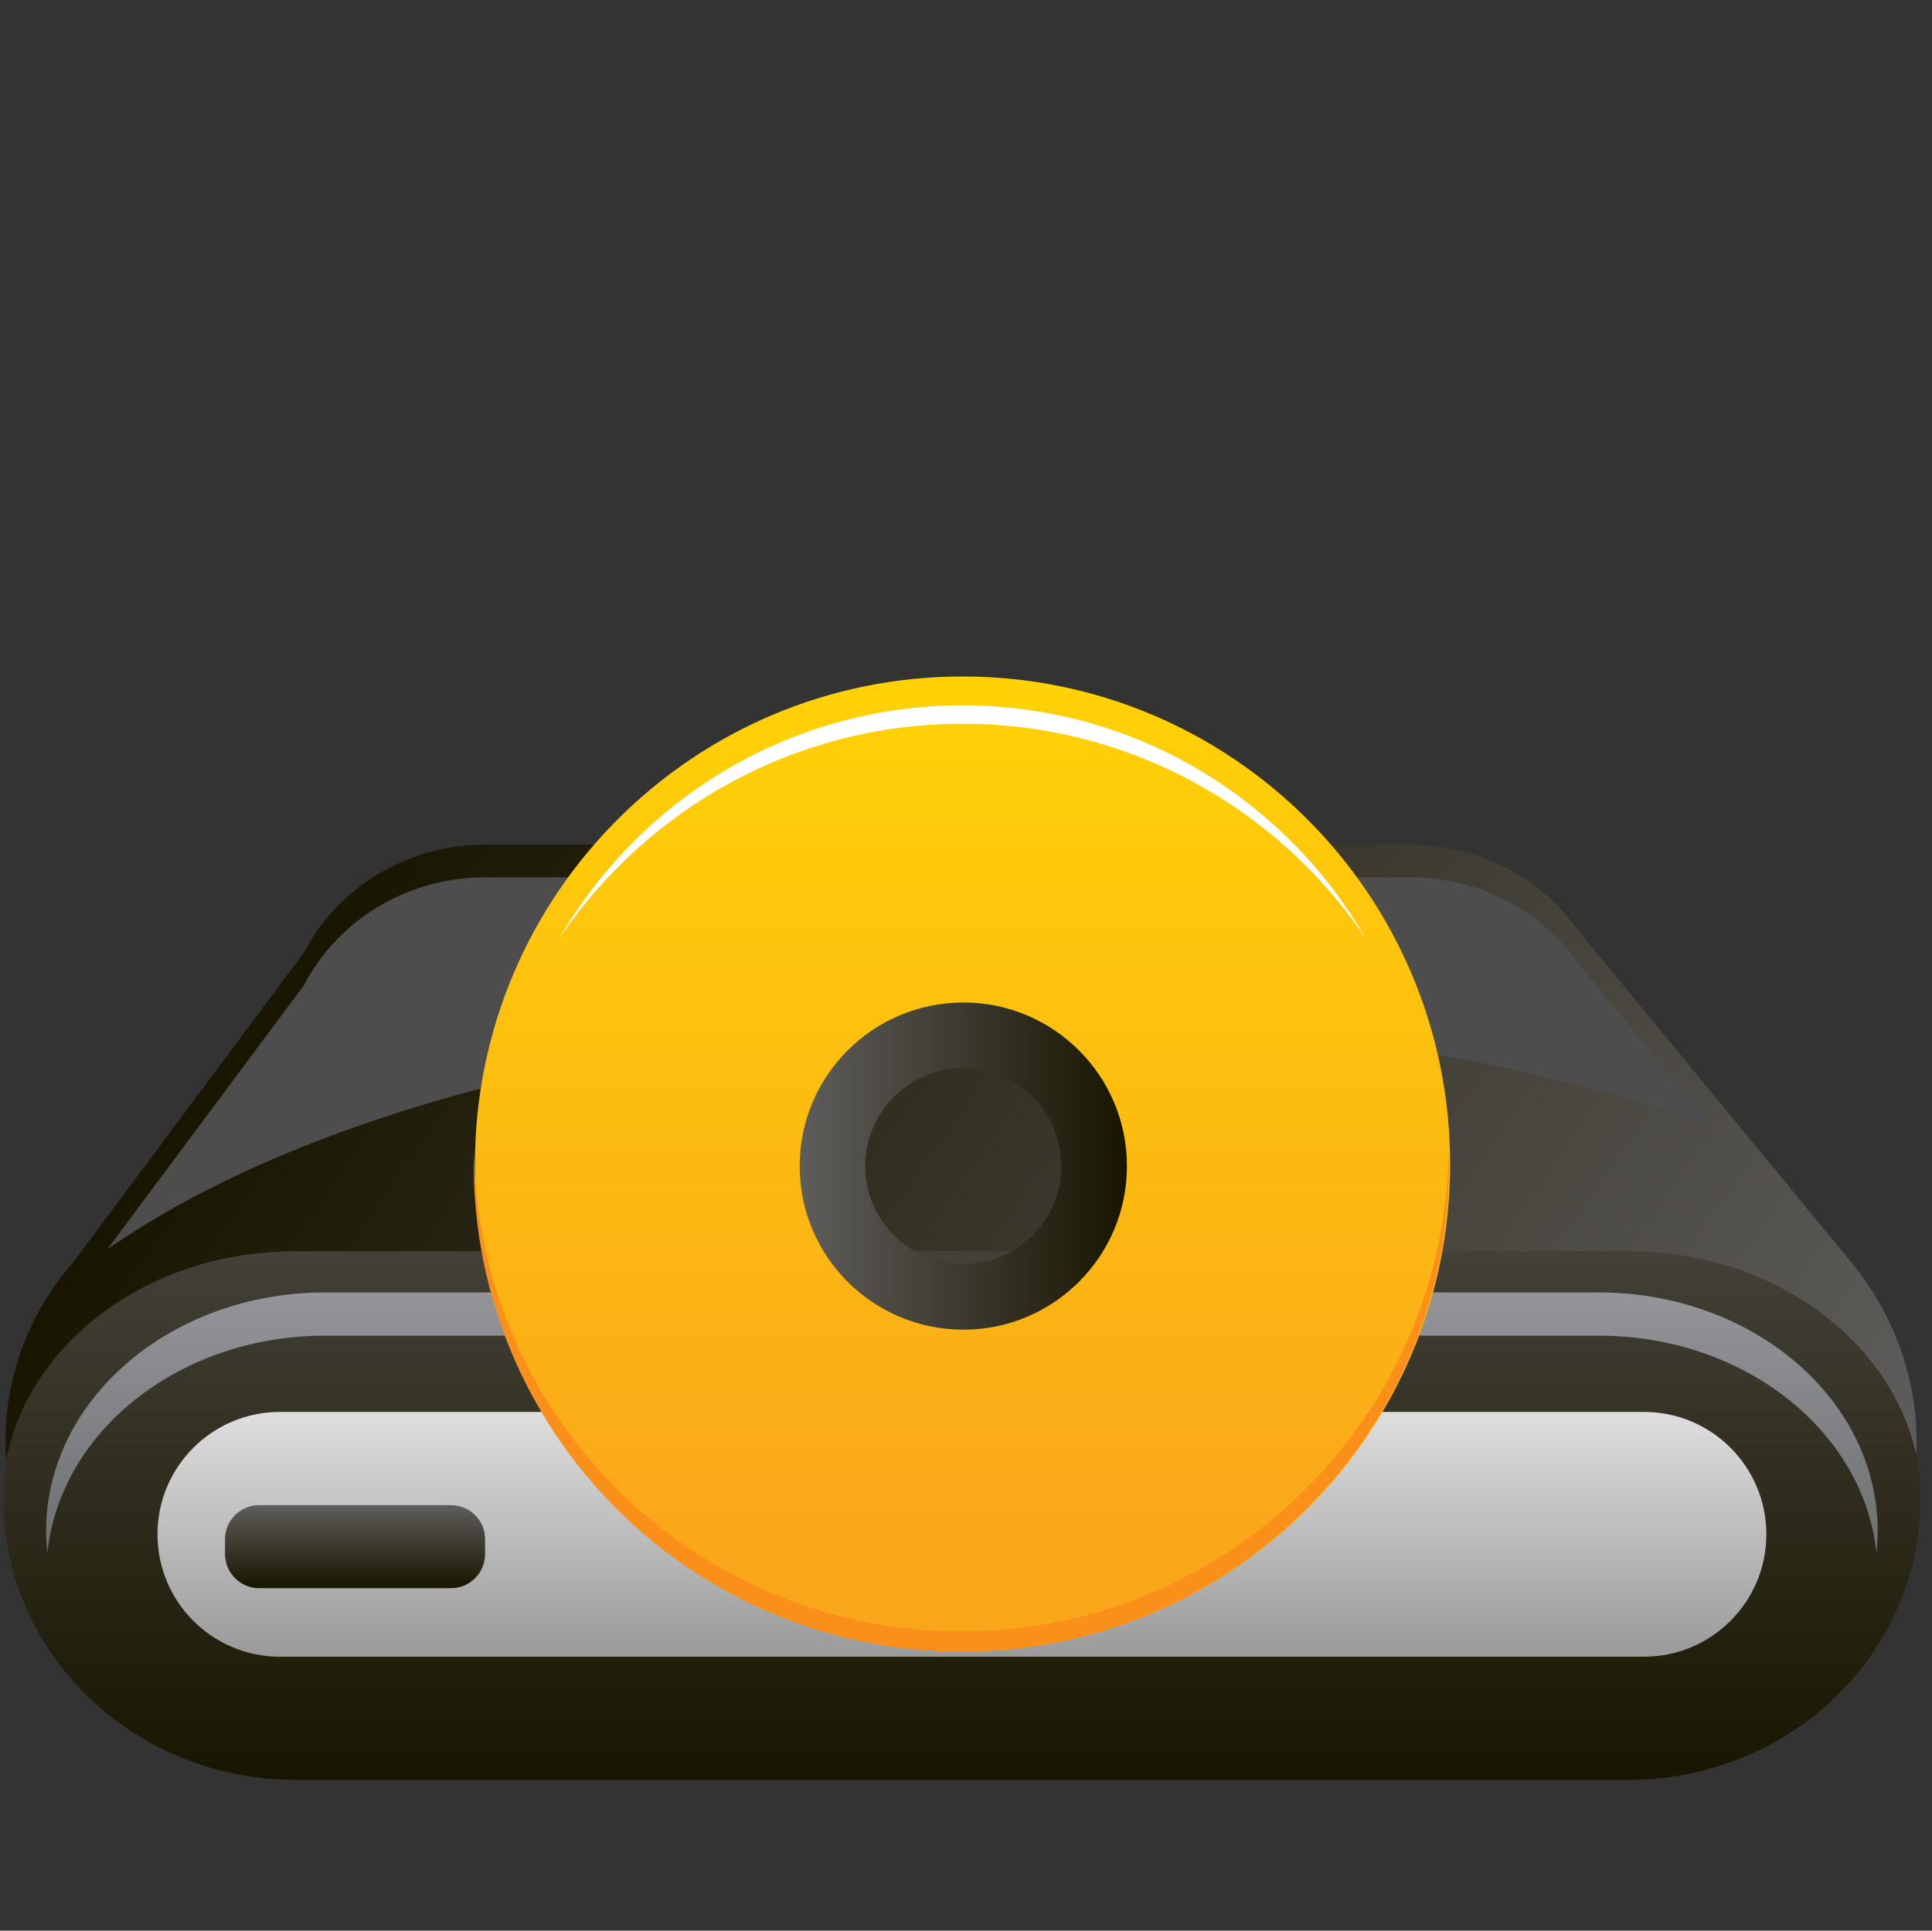 <?xml version="1.0" encoding="utf-8"?>
<!-- Generator: Adobe Illustrator 13.0.0, SVG Export Plug-In . SVG Version: 6.00 Build 14948)  -->
<!DOCTYPE svg PUBLIC "-//W3C//DTD SVG 1.1//EN" "http://www.w3.org/Graphics/SVG/1.1/DTD/svg11.dtd">
<svg version="1.1" id="Layer_1" xmlns="http://www.w3.org/2000/svg" xmlns:xlink="http://www.w3.org/1999/xlink" x="0px" y="0px"
	 width="128.074px" height="128px" viewBox="0 0 128.074 128" enable-background="new 0 0 128.074 128" xml:space="preserve">
<rect x="0" y="0" width="128.074" height="128" fill="#333333" stroke="none"/>
<g>
	<g>
		<linearGradient id="SVGID_1_" gradientUnits="userSpaceOnUse" x1="63.767" y1="59.719" x2="63.767" y2="118.001">
			<stop  offset="0" style="stop-color:#5F5D5C"/>
			<stop  offset="1" style="stop-color:#181500"/>
		</linearGradient>
		<path fill="url(#SVGID_1_)" d="M32.147,59.719h61.485c4.676,0,8.795,2.285,11.212,5.756l18.313,22.248
			c2.531,3.193,4.146,7.26,4.146,11.688c0,10.266-8.672,18.59-19.367,18.59h-88.34C8.9,118,0.23,109.676,0.23,99.41
			c0-4.553,1.704-8.723,4.534-11.955l15.301-20.539C22.27,62.65,26.852,59.719,32.147,59.719L32.147,59.719z"/>
		<linearGradient id="SVGID_2_" gradientUnits="userSpaceOnUse" x1="63.767" y1="102.957" x2="63.767" y2="85.688">
			<stop  offset="0" style="stop-color:#6D6F71"/>
			<stop  offset="1" style="stop-color:#939598"/>
		</linearGradient>
		<path fill="url(#SVGID_2_)" d="M21.562,88.551h84.41c9.657,0,17.575,6.33,18.419,14.406c0.052-0.474,0.085-0.951,0.085-1.437
			c0-8.745-8.284-15.833-18.504-15.833h-84.41c-10.22,0-18.506,7.088-18.506,15.833c0,0.485,0.033,0.963,0.085,1.437
			C3.986,94.881,11.906,88.551,21.562,88.551z"/>
		<linearGradient id="SVGID_3_" gradientUnits="userSpaceOnUse" x1="110.811" y1="119.601" x2="22.75" y2="57.939">
			<stop  offset="0" style="stop-color:#5F5D5C"/>
			<stop  offset="1" style="stop-color:#181500"/>
		</linearGradient>
		<path fill="url(#SVGID_3_)" d="M32.182,55.998h61.298c4.662,0,8.769,2.279,11.179,5.74l18.258,22.18
			c2.525,3.184,4.133,7.238,4.133,11.652l-0.021,0.873c-1.699-7.678-9.582-13.484-19.05-13.484H19.532
			c-9.624,0-17.61,6-19.128,13.867C0.375,96.41,0.36,95.992,0.36,95.57c0-4.539,1.699-8.695,4.521-11.918l15.254-20.479
			C22.333,58.922,26.901,55.998,32.182,55.998L32.182,55.998z"/>
		<path fill="#4D4D4D" d="M68.723,67.688c16.825,0,32.318,2.563,44.699,6.864l-8.764-10.647c-2.41-3.461-6.517-5.74-11.179-5.74
			H32.182c-5.28,0-9.849,2.924-12.046,7.176L7.109,82.828C20.197,73.719,42.894,67.688,68.723,67.688z"/>
		<linearGradient id="SVGID_4_" gradientUnits="userSpaceOnUse" x1="63.766" y1="93.608" x2="63.766" y2="109.838">
			<stop  offset="0" style="stop-color:#DEDEDE"/>
			<stop  offset="1" style="stop-color:#9A9A9A"/>
		</linearGradient>
		<path fill="url(#SVGID_4_)" d="M117.094,101.723c0,4.482-3.633,8.115-8.115,8.115H18.555c-4.482,0-8.115-3.633-8.115-8.115l0,0
			c0-4.481,3.633-8.114,8.115-8.114h90.424C113.461,93.608,117.094,97.241,117.094,101.723L117.094,101.723z"/>
		<linearGradient id="SVGID_5_" gradientUnits="userSpaceOnUse" x1="23.537" y1="99.79" x2="23.537" y2="105.294">
			<stop  offset="0" style="stop-color:#5F5D5C"/>
			<stop  offset="1" style="stop-color:#181500"/>
		</linearGradient>
		<path fill="url(#SVGID_5_)" d="M17.177,99.79h12.722c1.247,0,2.258,1.012,2.258,2.26v0.982c0,1.248-1.011,2.262-2.258,2.262
			H17.177c-1.247,0-2.26-1.014-2.26-2.262v-0.982C14.917,100.802,15.93,99.79,17.177,99.79L17.177,99.79z"/>
	</g>
	<g>
		
			<linearGradient id="SVGID_6_" gradientUnits="userSpaceOnUse" x1="2873.134" y1="44.85" x2="2873.134" y2="103.697" gradientTransform="matrix(-1 0 0 1 2936.941 0)">
			<stop  offset="0" style="stop-color:#FFD207"/>
			<stop  offset="1" style="stop-color:#FAA61A"/>
		</linearGradient>
		<path fill="url(#SVGID_6_)" d="M31.484,77.174c0,17.852,14.471,32.322,32.324,32.322c17.852,0,32.322-14.471,32.322-32.322
			c0-17.853-14.471-32.324-32.322-32.324C45.955,44.85,31.484,59.321,31.484,77.174z M57.275,77.326
			c0.002-3.628,2.938-6.566,6.568-6.566v-0.002c3.625,0.002,6.564,2.94,6.566,6.568c-0.002,3.627-2.941,6.566-6.566,6.566
			C60.213,83.893,57.277,80.953,57.275,77.326z"/>
		<path fill="#FA8F1A" d="M63.727,108.164c-17.629,0-31.951-14.115-32.307-31.66c-0.006,0.223-0.016,0.444-0.016,0.669
			c0,17.853,14.471,32.323,32.322,32.323c17.854,0,32.324-14.471,32.324-32.323c0-0.225-0.01-0.446-0.018-0.669
			C95.678,94.049,81.357,108.164,63.727,108.164z"/>
		<path fill="#FFFFFF" d="M63.805,47.984c11.146,0,20.969,5.662,26.752,14.267c-5.328-9.254-15.309-15.489-26.752-15.489
			c-11.441,0-21.42,6.231-26.746,15.48C42.842,53.643,52.66,47.984,63.805,47.984z"/>
		<linearGradient id="SVGID_7_" gradientUnits="userSpaceOnUse" x1="53.01" y1="77.309" x2="74.705" y2="77.309">
			<stop  offset="0" style="stop-color:#5F5D5C"/>
			<stop  offset="1" style="stop-color:#181500"/>
		</linearGradient>
		<path fill="url(#SVGID_7_)" d="M53.01,77.31c0.002,5.991,4.855,10.845,10.852,10.845c5.986,0,10.844-4.854,10.844-10.845
			c0-5.99-4.857-10.843-10.844-10.847v0.004C57.865,66.467,53.012,71.319,53.01,77.31z M57.357,77.31
			c0.002-3.591,2.908-6.497,6.502-6.497V70.81c3.588,0.003,6.498,2.909,6.5,6.5c-0.002,3.59-2.912,6.498-6.5,6.498
			C60.266,83.808,57.359,80.899,57.357,77.31z"/>
	</g>
</g>
</svg>
